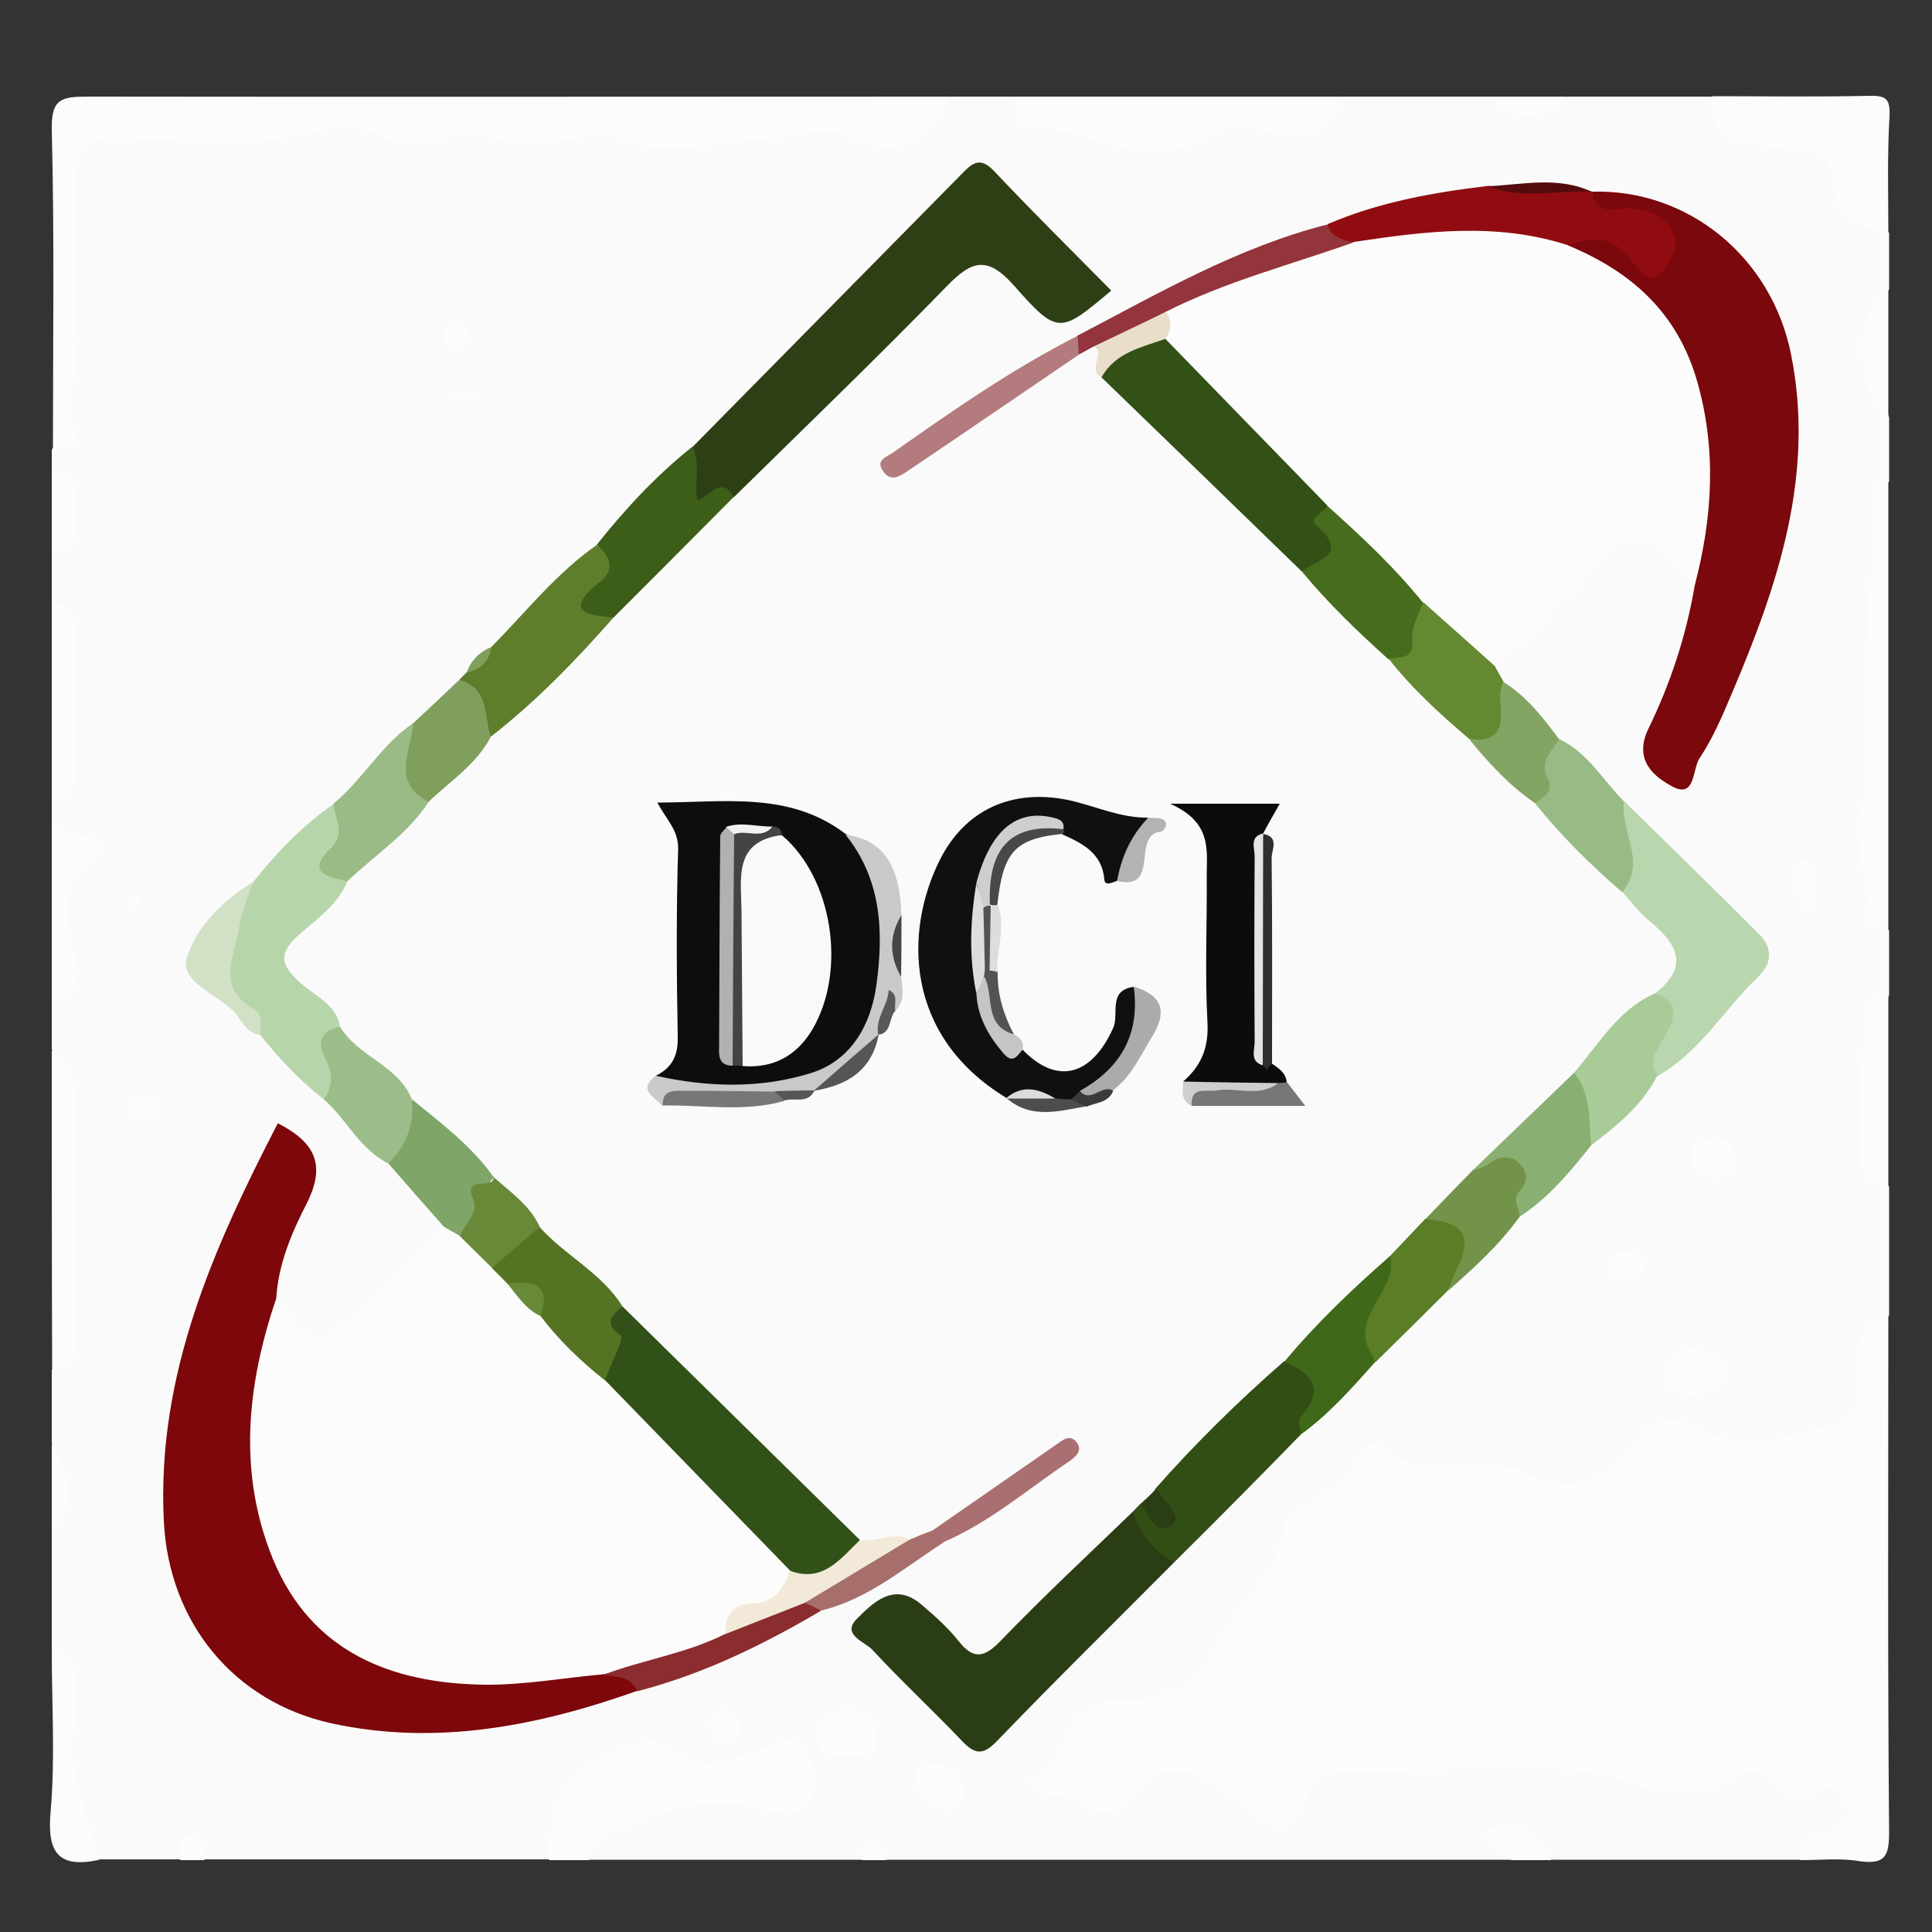 <?xml version="1.0" encoding="utf-8"?>
<!-- Generator: Adobe Illustrator 24.1.2, SVG Export Plug-In . SVG Version: 6.00 Build 0)  -->
<svg version="1.1" id="Layer_1" xmlns="http://www.w3.org/2000/svg" xmlns:xlink="http://www.w3.org/1999/xlink" x="0px" y="0px"
	 viewBox="0 0 500 500" style="enable-background:new 0 0 500 500;" xml:space="preserve">
<rect x="0" y="0" width="500" height="500" fill="#333333" stroke="none"/>
<style type="text/css">
	.st0{fill:#FAFAFA;}
	.st1{fill:#FCFCFC;}
	.st2{fill:#7D070B;}
	.st3{fill:#7A080C;}
	.st4{fill:#2E3F16;}
	.st5{fill:#0D0D0D;}
	.st6{fill:#2B3D14;}
	.st7{fill:#101010;}
	.st8{fill:#325118;}
	.st9{fill:#335117;}
	.st10{fill:#BAD6AE;}
	.st11{fill:#B7D5AA;}
	.st12{fill:#0C0C0C;}
	.st13{fill:#910C10;}
	.st14{fill:#314E15;}
	.st15{fill:#5F7E2B;}
	.st16{fill:#3C5E18;}
	.st17{fill:#476C1D;}
	.st18{fill:#547423;}
	.st19{fill:#658931;}
	.st20{fill:#98BB85;}
	.st21{fill:#A8CB98;}
	.st22{fill:#9ABB86;}
	.st23{fill:#5A7D25;}
	.st24{fill:#89AF72;}
	.st25{fill:#9CBD89;}
	.st26{fill:#3F6819;}
	.st27{fill:#7FA569;}
	.st28{fill:#C9C9C9;}
	.st29{fill:#809F5C;}
	.st30{fill:#94343D;}
	.st31{fill:#73934A;}
	.st32{fill:#B37B7D;}
	.st33{fill:#84A464;}
	.st34{fill:#8B2C2F;}
	.st35{fill:#D2E1C6;}
	.st36{fill:#688937;}
	.st37{fill:#F2E9D8;}
	.st38{fill:#AA6F70;}
	.st39{fill:#A66F6B;}
	.st40{fill:#ABABAB;}
	.st41{fill:#767676;}
	.st42{fill:#2F2F2F;}
	.st43{fill:#EADECA;}
	.st44{fill:#777777;}
	.st45{fill:#B3B3B3;}
	.st46{fill:#484848;}
	.st47{fill:#C5C5C5;}
	.st48{fill:#565656;}
	.st49{fill:#CECECE;}
	.st50{fill:#4D4D4D;}
	.st51{fill:#530B0D;}
	.st52{fill:#535353;}
	.st53{fill:#DDDDDD;}
	.st54{fill:#454545;}
	.st55{fill:#585858;}
	.st56{fill:#3B3B3B;}
	.st57{fill:#F9F9F9;}
	.st58{fill:#B1B1B1;}
	.st59{fill:#444444;}
	.st60{fill:#F2F2F2;}
	.st61{fill:#DCDCDC;}
	.st62{fill:#E4E4E4;}
	.st63{fill:#525252;}
</style>
<g>
	<g>
		<path class="st0" d="M13.4,155.7c0-4.1,0-8.3,0-12.4c4.8-6.9,5.3-13.8,0-20.7c0-2.1,0-4.1,0-6.2c4.3-6.4,2.7-13.9,3-20.8
			c0.6-15.2,0-30.4,0.3-45.6C17,36.3,21.2,34,34.4,33.3c16-0.8,32.3,2.5,48.2-2.3c2.6-0.8,5.7-1.2,8.2-0.3
			c14.7,5.5,30.3,2.9,45.1,2.7c23.6-0.4,47.4,4.7,70.9-1.2c3.6-0.9,7.8-1.8,11.3-0.2c11.3,5.3,20,1.1,27.8-7c5.5,0,11.1,0,16.6,0
			c15.5,8.7,31.5,14.5,49.4,7.7c4.3-1.6,8.8-2.9,13.1-1.7c9,2.6,16.1-0.1,22.6-6c12.5,0,24.9,0,37.4,0c6.9,3.2,13.8,3.2,20.8,0
			c12.5,0,24.9,0,37.4,0c4.2,8.6,12.3,10.4,20.6,11.3c7.2,0.8,12.3,3.3,13.6,11.3c1.1,6.4,7.7,8.4,11.5,12.7c0,4.8,0,9.7,0,14.5
			c-5.8,11.1-4.4,22.1,0,33.2c0,5.5,0,11.1,0,16.6c-1.8,1.9-2.1,4.3-2.1,6.7c-0.1,33-2.7,65.9-1.1,99c0.2,3.8,0,7.6,3.2,10.5
			c0,5.5,0,11.1,0,16.6c-5.4,16.6-8.9,33.2,0,49.8c0,11.1,0,22.1,0,33.2c-4.4,5-5.7,11-5.4,17.3c0.3,8.9-4.1,13.5-12.5,14.9
			c-10.8,1.8-21.5,5.2-32.4-0.2c-5.6-2.8-10.9-0.3-14.8,4.3c-7.9,9.4-17,11.4-28.7,7.3c-7.4-2.6-15.7-1.8-23.5-2.9
			c-10.9-1.5-19.6-2.3-27.8,8c-3.5,4.4-8.3,7.6-11,13.5c-5.2,11.2-12.8,21.2-20.2,31.1c-3.4,4.5-8.8,8-14.2,7.9
			c-13.7-0.3-20.4,7.8-25.8,19c8,4.1,15.2,6.6,23.1-1.3c5.5-5.5,12.8-4.2,19.3-0.5c3.3,1.9,6.2,4.3,9.2,6.7
			c4.6,3.6,8.9,4.2,11.9-1.7c3.1-6.1,8.3-7.1,14.4-8.2c17.2-3.3,34.4,0.9,51.6-1.3c8.1-1,16.3,2.6,24.2,5c6.7,2,12.7,2.5,19-0.7
			c5.2-2.6,10.6-3.4,15.6,0.6c3,2.4,6.3,2.4,9.8,1.9c4.7-0.7,8.3,1,9.4,5.9c1,4.4-1.5,7-5.2,9.1c-3,1.7-6.5,2.4-8.9,5.2
			c-21.4,0-42.9,0-64.3,0c-4.1-3.6-8.7-6.1-14.4-7.3c0.3,3.4,5.6,3.4,4,7.3c-54,0-107.9,0-161.9,0c-2.1-1.8-4.2-2.8-6.2,0
			c-23.5,0-47,0-70.6,0c-2.7-5,1.2-6.8,4.3-8.8c11.2-7.1,23.6-9.3,36.6-8c2.7,0.3,5.4,1.2,8.2,0.9c3.8-0.3,5.6-2.5,5.1-6.2
			c-0.5-3.7-2.8-5.9-6.5-4.5c-10.4,3.8-20,4.4-31,0.3c-8.5-3.2-23.8,10.3-24.9,19.6c-0.3,2.4-0.4,4.8-2.3,6.6c-29.7,0-59.5,0-89.2,0
			c-2.1-3-4.2-3.4-6.2,0c-6.9,0-13.8,0-20.8,0c-7.1-8.1-9.5-17.5-9.5-28.3c0-8.5,3-17.7-3-25.7c0-10.4,0-20.7,0-31.1
			c3.5-7.6,2.3-15.2,0-22.8c0-6.2,0-12.4,0-18.7c2-2.1,3.2-4.4,3.1-7.4c-0.4-23,1.2-46-1-68.9c-0.2-2.4-0.3-4.8-2.1-6.7
			c0-4.1,0-8.3,0-12.4c4.6-4.4,3.7-10,2.8-15.3c-1.5-8.7-0.9-16.8,5.7-24c-3.8-2.2-7.5-4-8.5-8.4c0-1.4,0-2.8,0-4.1
			c2-2,3.1-4.4,3.1-7.4c0.1-12.4,0.1-24.8,0-37.1C16.6,160.1,15.5,157.7,13.4,155.7z"/>
		<path class="st1" d="M465.9,481.4c0.1-4.8,3.7-6.4,7.3-7.6c4-1.3,6.3-3.3,4.4-7.5c-1.8-4.2-5.3-4-8.6-1.9
			c-4.1,2.6-6.7,1.7-9.3-2.3c-2-3.2-5.8-4.8-9.1-2.8c-9.6,5.8-18.5,5.9-29.2,1.9c-10.7-4-22.4-3.5-34.2-3.4
			c-12.6,0.1-25.2,0.6-37.9,0.8c-5.4,0.1-8.7,1.2-10.9,7c-3.3,8.6-7.9,9.2-14.8,3.5c-3.4-2.9-6.7-6.1-10.6-8.2
			c-6-3.2-12.3-4.5-17.5,2.1c-4.6,5.8-9.8,8.4-16.8,3.2c-3.6-2.6-9.2,0-12.9-4.7c4.8-3.8,9-8.3,11.5-14.4c2.4-5.8,7.6-7.2,13.7-7.1
			c11.5,0.2,20-5,24.7-15.4c4.9-10.8,16-18.3,16.8-31.3c0-0.3,0.2-0.8,0.5-0.9c8.4-3.9,15.6-9.2,19.9-17.8c0.4-0.8,4-1.1,4.8-0.4
			c9.3,9.5,21.6,1.6,31.7,5.7c0.9,0.4,2.3-0.3,3.1,0.1c13.9,7.9,23.7,3.5,32.4-9c2.6-3.7,9.2-4.8,14.3-1.6c12,7.3,23.9,1.6,35.7-0.6
			c6.6-1.2,5.4-7,5.5-11.7c0.1-6.8-1.1-14.4,8.3-16.6c0,44.6-0.2,89.2,0.2,133.8c0,6.2-1.2,8.2-7.5,7.4
			C476.3,480.8,471.1,481.4,465.9,481.4z"/>
		<path class="st1" d="M245.9,25c-4,11.8-15,16.5-25.4,10.7c-7.4-4.1-14.7,0-21.9,0.3c-12.8,0.6-25.3,5.1-38.3-0.1
			c-3.8-1.5-8.9-0.5-13.2,0.4c-6.2,1.3-12.2,1.6-18.3-0.2c-4.7-1.4-9.7-1.5-14.3,0c-6,1.9-11.5,1.8-16.9-1.2
			c-4.2-2.3-9.1-2.5-13.1-1.3c-18.4,5.2-36.9,2.9-55.4,2.1c-7.2-0.3-9.2,4.7-9.2,11c0.1,13.1-0.6,26.3,0.2,39.3
			c0.5,8.9-2.8,17.5-0.7,26.5c0.9,4.1-3,3.6-5.7,3.9c0-27.6,0.4-55.2-0.3-82.7c-0.2-8.1,2.4-8.7,9.3-8.7
			C96.9,25.1,171.4,25,245.9,25z"/>
		<path class="st1" d="M142.1,481.4c-0.3-17.7,6.5-26.2,24.4-30.6c2.2-0.6,4.3-0.1,5.8,1.2c8.2,7.3,16.7,3.5,25.1,0.6
			c3.5-1.2,7.4-4.6,10.2-0.5c2.6,3.8,4.6,8.9,2,13.7c-2.5,4.6-7.4,3.7-11.2,2.7c-15.3-4.3-29,0.2-42.3,7.1c-2.4,1.3-3.5,3.2-3.6,5.8
			C149,481.4,145.6,481.4,142.1,481.4z"/>
		<path class="st1" d="M488.7,60.2c-8.2-1-14-4.7-14.5-13.7c-0.3-4.5-2.4-6.7-6.9-7.1c-4.7-0.4-9.4-1.4-14-2.1
			c-7.1-1.1-11.2-4.6-10.1-12.4c13.5,0,27,0.2,40.5-0.1c4.5-0.1,5.5,0.8,5.3,5.3C488.4,40.2,488.7,50.2,488.7,60.2z"/>
		<path class="st1" d="M347.6,25c-3.4,9.4-9.7,12.6-19.4,9.2c-4.3-1.5-9.5-2.3-13,0.1c-16.9,11.5-32.7-0.6-49-1.7
			c-3.7-0.3-3.7-4.4-3.7-7.6C290.9,25,319.2,25,347.6,25z"/>
		<path class="st1" d="M488.7,240.7c-3.1-0.2-6.2-1.7-5.8-4.7c1.2-9.3-4.3-18.1-1.2-27.5c1-3.2,1-6.8,0.8-10.2
			c-1.3-22.4,2.2-44.5,2.1-66.9c0-3.2-0.2-6.4,4.1-7C488.7,163.3,488.7,202,488.7,240.7z"/>
		<path class="st1" d="M13.4,271.8c7.3,3.8,5.7,11.3,6,17.1c0.7,19,0.2,38,0.3,57c0,4.5-0.6,8.4-6.2,8.9
			C13.4,327.2,13.4,299.5,13.4,271.8z"/>
		<path class="st1" d="M13.4,427.4c4.8,0.4,6.3,3.4,6.2,7.7c-0.1,3.4,0.5,6.9-0.1,10.2c-2.5,12.9,3.2,24.2,6.3,36
			c-10.6,2.3-13.7-1.7-12.7-12.5C14.3,455.2,13.4,441.3,13.4,427.4z"/>
		<path class="st1" d="M488.7,307.1c-6.8-0.3-7.6-6.5-7.7-10.5c-0.2-11.5,0.9-23.1,1.8-34.6c0.2-3.1,2.9-4.5,5.9-4.7
			C488.7,273.9,488.7,290.5,488.7,307.1z"/>
		<path class="st1" d="M13.4,155.7c4.9,0.4,6.2,3.5,6.2,7.8c-0.1,12.1-0.1,24.2,0,36.2c0,4.4-1.4,7.4-6.2,7.8
			C13.4,190.2,13.4,172.9,13.4,155.7z"/>
		<path class="st1" d="M13.4,211.7c2,1.2,2.9,3.7,5.7,4.1c8.4,1.3,10.7,2.9,2.2,9.4c-4.9,3.7-4,11.5-2.7,18.3
			c1.2,5.7,4.8,13.4-5.2,15.9C13.4,243.5,13.4,227.6,13.4,211.7z"/>
		<path class="st1" d="M488.7,107.9c-9.1-7.7-9.1-28.2,0-33.2C488.7,85.8,488.7,96.9,488.7,107.9z"/>
		<path class="st1" d="M391.2,481.4c-3-2.1-6-4.2-9-6.4c7.7-5.3,14.6-2.9,19.4,6.4C398.1,481.4,394.6,481.4,391.2,481.4z"/>
		<path class="st1" d="M13.4,122.5c5.1-0.4,6.8,2.4,6.2,6.9c-0.7,5.2,2.9,12.4-6.2,13.8C13.4,136.3,13.4,129.4,13.4,122.5z"/>
		<path class="st1" d="M405.7,25c-6.9,6.5-13.8,6.5-20.8,0C391.9,25,398.8,25,405.7,25z"/>
		<path class="st1" d="M13.4,373.5c4.7,7.6,6.9,15.2,0,22.8C13.4,388.7,13.4,381.1,13.4,373.5z"/>
		<path class="st1" d="M46.6,481.4c0.7-2.2-1.6-6.2,2.1-6.5c3.9-0.4,4.2,3.4,4.2,6.5C50.8,481.4,48.7,481.4,46.6,481.4z"/>
		<path class="st1" d="M223.1,481.4c0.3-1.9-0.8-4.8,2-5.1c2.8-0.2,3,3.2,4.3,5.1C227.2,481.4,225.1,481.4,223.1,481.4z"/>
		<path class="st1" d="M71.5,336c10.5,13.5,10.5,13.5,22,2.1c7-6.9,14.2-13.7,21.3-20.6c1.9-1.6,3.4-0.3,5,0.6
			c3.1,2.6,5.7,5.6,8.6,8.4c1.5,1.6,3.1,3.1,4.6,4.6c2.8,2.8,5.6,5.6,8.5,8.4c5.5,5.6,11.1,11.1,16.7,16.6
			c13.5,13.6,27.1,27,40.5,40.6c3.1,3.1,6.7,5.9,7.1,10.9c-0.8,5.5-4.5,8.7-9.5,9.7c-4.5,0.9-6,4.1-8.1,7.2
			c-9.7,7.3-21.5,8.4-32.7,11.5c-17,3.6-34.2,5.1-51.1,0.3c-22.1-6.3-36-21.1-40.6-43.6c-3.5-17.1-2.6-34.2,2.6-51
			C67.3,339.1,67.8,336,71.5,336z"/>
		<path class="st1" d="M438.6,151.5c-5.1-4.5-11.2-13.3-15.1-12.4c-6.3,1.4-11.1,9.3-16.6,14.3c-6.8,6.2-12.3,13.8-20.1,18.9
			c-9.6-1.3-12.9-10.6-19.7-15.4c-8.2-8.5-16.6-16.8-25.1-25c-11.3-11.5-22.9-22.8-34.2-34.3c-2.9-2.9-6.2-5.5-7.1-9.9
			c0-3-0.4-6,0.9-8.8c15.3-9.6,32.6-14.1,49.6-19c18.4-3.4,36.7-5.3,54.8,1.2c32.7,9.8,41.9,42.8,39.1,69.6
			C444.4,137.7,446.1,146.3,438.6,151.5z"/>
		<path class="st2" d="M71.5,336c-7.6,22.4-10,45.1-0.9,67.4c9.9,24.1,30.6,32.3,54.9,32.6c10.2,0.1,20.5-1.8,30.7-2.7
			c4.1-0.9,8.2-1.9,8.7,4.3c-25.7,9.1-51.9,14.3-79.1,8.4c-25.4-5.6-42.1-26.2-43.4-52.3c-1.9-37.7,12.7-70.5,29.5-103
			c9.8,5,12.5,10.9,7.4,20.9C75.4,319.2,72,327.3,71.5,336z"/>
		<path class="st3" d="M438.6,151.5c4.6-17.6,5.7-35.1,0.6-52.9c-5.1-17.7-17-28.3-33.4-35.1c5.7-6.5,11-4.1,16.4,0.5
			c1.9,1.7,4.2,4.9,6.6,1.1c2.1-3.4-0.2-5.7-3.3-7.2c-2.8-1.4-6.1-1-9-1.7c-3.2-0.8-7.4-1.4-4.4-6.6c24.7-0.7,46.3,16.8,51.4,42
			c6.3,31.3-3.4,59.9-15.4,88.1c-2.4,5.7-4.9,11.5-8.3,16.6c-1.8,2.7-1,10.4-6.9,7.3c-4.9-2.6-10.2-6.9-6.3-15
			C432.3,176.9,436.4,164.5,438.6,151.5z"/>
		<path class="st4" d="M179.2,115.7c23.5-23.8,47-47.7,70.5-71.5c2.6-2.6,4.5-3.1,7.5,0c9.9,10.5,20.2,20.7,30.4,31
			c-13.2,11.1-13.8,11.6-25.1-1.2c-6.9-7.8-10.9-6.7-17.4,0c-18,18.5-36.7,36.5-55.1,54.6c-1.2,0.6-2.8,0-3.9,0.6
			c-6.7,3.5-8.3,0.4-7.9-5.7C178.3,121,178.3,118.3,179.2,115.7z"/>
		<path class="st5" d="M169.7,278.4c4.2-2,5.8-5.2,5.7-10c-0.3-16.2-0.4-32.5,0.1-48.7c0.1-4.8-2.9-7.4-5.4-12
			c17.3,0,34.1-3,48.7,8.1c0.6,0.3,1.2,0.6,1.8,1.1c13.6,11.6,10.9,27.3,8.1,41.4c-2.6,13-11.9,22.3-26.6,24
			c-8.6,1-17.2,0.7-25.9,0.4C173.5,282.7,169.7,283,169.7,278.4z"/>
		<path class="st6" d="M303.9,404.3c-15.3,15.4-30.8,30.6-45.9,46.3c-3.7,3.8-5.7,3.4-9,0c-7.6-8-15.7-15.5-23.2-23.6
			c-1.9-2.1-8.1-3.9-4.1-8c4.3-4.3,9.7-9.7,16.7-3.8c3.4,2.9,6.8,5.9,9.6,9.4c4.1,5.3,7,4.2,11.2-0.2c11-11.4,22.6-22.2,34-33.2
			C297.7,394.9,301.7,398.9,303.9,404.3z"/>
		<path class="st7" d="M260.4,284.1c-26.5-16.1-26.3-43.3-17.2-61.5c6.6-13.2,18.9-18.6,33.5-15.5c6.8,1.5,13.2,4.6,20.4,4.5
			c-2.4,5.6-3.3,11.9-8.1,16.4c-1.2,0.4-3.1,1.4-3.2-0.4c-0.6-6.9-5.7-9.3-10.9-11.7c-0.6-0.7-1.4-1.2-2.2-1.6
			c-11,0.2-15.6,4.5-17.8,16.7c-0.1,7.9,0,15.7,0,23.5c0.3,7.4,2.4,13.7,9.7,17.1c8.9,9.3,17.9,6.9,23.5-5.6
			c1.6-3.5-1.5-9.7,5.3-10.6c4.7,11.1,1.1,19.6-11.9,28c-1.4,0.7-2.7,1.6-4.2,2.1c-1.5,0.5-2.9,0.5-4.4-0.1
			c-3.6-1.6-7.5-0.3-11.2-1.1C261.4,284.2,260.9,284.2,260.4,284.1z"/>
		<path class="st8" d="M204.5,406.5c-16-16.5-32-32.9-48-49.4c-2.6-5.5,4.8-10.8,0.3-16.5c-0.5-0.6,1.6-3.6,4.3-2.5
			c20.5,20.2,41,40.3,61.5,60.5C219.2,408.7,211.8,411.9,204.5,406.5z"/>
		<path class="st9" d="M301.6,87.7c13.9,14.3,27.9,28.7,41.8,43c0.9,2.2,1.2,4.6,1.8,6.8c2.2,7.3-0.3,11.1-8.3,10.4
			c-17.3-16.8-34.6-33.6-51.9-50.3C287.5,89.2,292.8,85.6,301.6,87.7z"/>
		<path class="st10" d="M428.3,257.1c9.2-7.1,5.6-13-1.5-18.8c-2.6-2.1-4.6-4.9-6.9-7.4c1.3-7.8-4.4-15.8,0.5-23.5
			c11.7,11.5,23.4,22.9,35,34.5c3.5,3.5,3.1,7.6-0.4,10.9c-8.8,8.4-15,19.5-26.1,25.7c-5.1-2.5-2.9-6.3-1.3-9.5
			C429.6,265,429.6,261.2,428.3,257.1z"/>
		<path class="st11" d="M89.9,228.1c-2.5,6-7.8,9.7-12.3,13.6c-5.9,5.1-4.9,8.2,0.3,12.8c3.7,3.3,9.1,5.4,10.1,11.2
			c-1.8,3.1-1.5,6.3-0.8,9.7c0.9,3.7,1.2,7.4-3.4,9.1c-6.2-4.8-11.6-10.6-16.5-16.7c-0.8-1.1-1.5-2.3-2.1-3.5
			C63,259.6,56,257.8,57,251c1.2-8.2,2.7-16.2,8.4-22.6c6.1-7.6,12.8-14.7,20.9-20.3c4.1,2.9,4.5,6.9,2.3,10.8
			C86.5,222.5,87.6,225.3,89.9,228.1z"/>
		<path class="st12" d="M306.2,279.9c4.6-4,6.6-8.6,6.3-15.1c-0.7-12.7-0.1-25.5-0.2-38.2c0-6.6,1.4-13.8-9.5-18.6
			c11.7,0,19.7,0,28.4,0c-1.7,3-3.1,5.4-4.4,7.9c0,0.6,0,1.1,0,1.7c0,18.1,0,36.2,0,54.3c0.4,1.3-0.6,3.7,2.3,3.3
			c1.8,1.3,3.7,2.4,3.9,4.9c-0.8,1-1.9,1.7-3.1,2.1C321.9,282.7,313.7,285.2,306.2,279.9z"/>
		<path class="st13" d="M412.1,49.6c0.9,6.7,6.2,4.1,9.8,4.3c5.6,0.3,10.2,3,11.6,7.6c0.8,2.7-1.8,7.8-4.4,9.8
			c-2.8,2.1-5.6-2.2-7.2-4.3c-4.6-5.9-9.8-5.9-16-3.5c-18.4-6-36.9-3.7-55.4-0.9c-3.9,0.8-7.2,0.8-6.9-4.6
			c13.3-5.7,27.3-8.2,41.6-9.9C394,50,403.2,47.5,412.1,49.6L412.1,49.6z"/>
		<path class="st14" d="M303.9,404.3c-5.5-2.7-8.7-7.4-10.7-13.1c0.7-0.7,1.3-1.4,2-2.1c1.6,0.5,3,1.4,4.4,2.1
			c0.6-2-0.5-3.8-0.7-5.8c10.4-11.8,21.6-22.8,33.4-33.1c8.1,0.8,11.2,4.8,8.7,11.6c-0.9,2.6-3.2,4.4-4.1,7.1
			C326,382.2,315,393.3,303.9,404.3z"/>
		<path class="st15" d="M127.2,167.4c8.9-9,16.8-19.1,27.3-26.4c6.2,2,7.2,6.3,2.9,10.4c-4.5,4.3-1.1,6,1.4,8.4
			c-9.8,11.1-20,21.7-31.7,30.8c-6-3.1-4.8-10.2-8.2-14.7c0.6-0.6,1.2-1.3,1.9-1.9C123.1,172,125.4,169.9,127.2,167.4z"/>
		<path class="st16" d="M158.8,159.8c-7.3-0.5-12.8-1.8-3.7-9.1c4.5-3.5,2.6-6.7-0.6-9.8c7.4-9.3,15.4-17.9,24.7-25.3
			c2.2,4.3,0.4,8.9,1.3,13.9c3.1-0.9,6-6.7,9.4-0.9C179.5,139.1,169.1,149.5,158.8,159.8z"/>
		<path class="st17" d="M337,148c3.4-3.2,12.6-4.2,3.9-11.8c-2.8-2.5,2.1-3.4,2.5-5.4c8.8,7.9,17.4,15.9,24.8,25.1
			c1.1,13.3,0,15.3-8.9,14.7C351.4,163.5,343.8,156.2,337,148z"/>
		<path class="st18" d="M161.1,338.1c-2.8,2.4-5.1,4.2-0.4,7.6c0.9,0.7-2.7,7.5-4.2,11.5c-6.2-4.9-11.8-10.3-16.6-16.6
			c-1-4.7-4.2-7.1-8.6-8.4c-1.3-1.3-2.6-2.7-4-4c1.3-6.8,5.8-9.9,12.4-10.6C146.3,325,155.7,329.4,161.1,338.1z"/>
		<path class="st19" d="M359.4,170.5c3.1-0.5,6.7,0.3,6.1-5.3c-0.3-3,1.8-6.3,2.8-9.4c6.2,5.5,12.3,11,18.5,16.5
			c0.8,1.4,1.5,2.7,2.3,4.1c3.7,13.8,1.9,16.8-8.8,14.9C372.8,184.9,365.5,178.3,359.4,170.5z"/>
		<path class="st20" d="M420.3,207.4c-1.1,7.8,6.1,15.8-0.5,23.5c-8.2-7.1-15.9-14.7-22.7-23.2c1.7-5.6-2.3-13.5,6.3-16.5
			C410.9,194.7,414.8,201.9,420.3,207.4z"/>
		<path class="st21" d="M428.3,257.1c7,2.4,4.8,7,2.5,11.2c-1.8,3.3-4.5,6.1-1.9,10.1c-4,7.7-10.4,12.9-17.1,18
			c-4.4-5.6-3.9-12.3-4.4-18.8C413.8,270.2,418.7,261.3,428.3,257.1z"/>
		<path class="st22" d="M89.9,228.1c-4.8-1.2-11-2-4.3-8.6c4-3.9,1-7.6,0.7-11.5c7.6-6.3,12.4-15.3,20.7-20.9c2.7,6.5,0,14.1,4,20.3
			C105.5,216,96.9,221.3,89.9,228.1z"/>
		<path class="st23" d="M374.6,334.1c-6.2,6.2-12.5,12.4-18.7,18.5c-9-5.3-3.9-12.1-1.5-18.1c1.3-3.3,4.4-5.9,5.4-9.5
			c3-3.2,6-6.3,9-9.5c4-2.3,7.8-2.5,10.6,1.7c2.5,3.7,2.2,7.7-0.5,11.3C377.4,330.3,375.7,332,374.6,334.1z"/>
		<path class="st24" d="M407.4,277.6c4.4,5.6,3.8,12.4,4.4,18.8c-5.5,6.9-11.1,13.7-18.7,18.6c-0.9-0.6-2.1-1.4-1.9-2.2
			c1.5-8.5-3.3-10.2-10.2-9.8C389.8,294.5,398.6,286.1,407.4,277.6z"/>
		<path class="st25" d="M83.8,284.5c2.4-3.4,2.4-6.8,0.4-10.5c-2.2-4.1-1.3-7.3,3.8-8.3c4.6,7.8,15,9.9,18.6,18.8
			c2.5,7.2,3,13.7-6.1,16.6C93,297.4,89.7,289.6,83.8,284.5z"/>
		<path class="st26" d="M359.8,325c1.6,7.9-6.5,12.7-6.5,20.5c0,3.3,2,4.7,2.5,7.1c-5.9,6.6-11.7,13.2-18.8,18.4
			c-0.7-1.5-1.4-3-0.1-4.6c6.2-7.2,2.2-11.1-4.5-14C340.7,342.4,350.1,333.5,359.8,325z"/>
		<path class="st27" d="M100.5,301.1c4.7-4.6,6.7-10.1,6.1-16.6c7.6,6.2,15.5,12.1,21.2,20.2c-4.2,4.4-1.4,12.7-8.7,15.2
			c-1.4-0.8-2.8-1.6-4.2-2.4C110,312,105.3,306.6,100.5,301.1z"/>
		<path class="st28" d="M169.7,278.4c13.5,3,27,3.4,40.2-0.7c10.5-3.3,15.5-12.6,16.9-22.7c1.9-13.7,1.4-27.4-8-39
			c9.6,1.3,14.1,7.7,14.5,20.9c-1.6,5.3-1.4,10.7-0.1,16c0.4,3.1,1.1,6.2-1.6,8.8c-0.7-0.3-1.1-0.8-1.2-1.5c0-0.3,0.2-0.7-0.2-0.8
			c-0.8,2.9-1.9,5.7-3,8.6l0.1-0.1c-4.1,6.6-9.3,11.9-16.8,14.6l0.2-0.1c-3.2,2-7,0.2-10.3,1.7c-9.6,1.6-19.6-1.8-29,2.1
			C169.5,283.8,164.8,282.2,169.7,278.4z"/>
		<path class="st29" d="M110.9,207.5c-9.9-5.1-4.4-13.2-4-20.3c4-3.7,8-7.5,11.9-11.2c7.9,2,6.4,9.3,8.2,14.7
			C123.3,197.8,116.6,202.1,110.9,207.5z"/>
		<path class="st30" d="M343.5,58.1c1.1,3.4,4,4,6.9,4.6c-16.3,5.8-33.1,10.1-48.7,18c-5,5.4-10.8,9.1-18.5,8.9
			c-1.4,0.7-2.7,1.5-4.1,2.2c-1.3-1.6-1.4-3.2-0.3-4.9C299.8,75.9,320.3,64,343.5,58.1z"/>
		<path class="st31" d="M381,303c1.5-0.6,3.3-1,4.6-2c2.6-1.9,5.3-2,7.4-0.1c2.1,1.9,2.8,4.7,0.3,7.3c-2.2,2.2,0.1,4.5-0.1,6.8
			c-5.3,7.3-11.8,13.2-18.5,19.1c0.7-1.8,1.3-3.7,2.2-5.4c4.4-8.8,2.2-12.4-8-13.2C372.9,311.3,376.9,307.2,381,303z"/>
		<path class="st32" d="M278.9,86.9c0.1,1.6,0.2,3.3,0.3,4.9c-15,10.2-29.9,20.4-44.9,30.5c-1.6,1.1-3.8,2.2-5.5,0
			c-2.6-3.3,0.7-4,2.5-5.3C246.6,106.2,262,95.5,278.9,86.9z"/>
		<path class="st33" d="M403.5,191.3c-1.7,3.1-5.3,5.6-3,10.1c1.7,3.3-0.8,5-3.3,6.4c-6.6-4.5-11.9-10.3-16.9-16.4
			c12.9,0.9,5.8-10,8.8-14.9C395.1,180.2,399.3,185.7,403.5,191.3z"/>
		<path class="st34" d="M164.9,437.7c-1.6-4-5.4-3.6-8.7-4.3c10.4-3.9,21.5-5.5,31.4-10.5c5.5-6.2,13.8-6.6,20.7-9.8
			c2.1,0.4,4.4,0.7,4.1,3.8C197.5,425.7,181.9,433.3,164.9,437.7z"/>
		<path class="st35" d="M65.4,228.3c-1.2,3.9-2.9,7.6-3.5,11.6c-1,7.4-6.3,15.7,3.9,21.3c2.1,1.2,1.7,4.2,1.5,6.6
			c-3.2-0.3-4.4-3.1-6.1-5.2c-4.2-5.2-14.7-8.2-12.9-14.5C50.5,240.2,57.5,233.2,65.4,228.3z"/>
		<path class="st36" d="M119,319.9c1.3-3.1,4.9-6.2,3.5-9.4c-2.9-6.7,5.5-2.3,5.2-5.9c4.4,3.9,9.4,7.3,12,12.9
			c-4.1,3.5-8.2,7.1-12.4,10.6C124.6,325.4,121.8,322.7,119,319.9z"/>
		<path class="st37" d="M208.3,414.8c-6.9,2.7-13.7,5.4-20.6,8.1c-0.1-4.7,1.7-7.7,6.9-7.9c5.5-0.1,8.2-3.7,9.8-8.5
			c8.6,3.2,13.1-3.1,18.1-7.9c4.3,0.6,8.6-2.4,12.9-0.2C229.4,408.7,218.8,411.7,208.3,414.8z"/>
		<path class="st38" d="M241.3,396.1c10.7-7.4,21.3-14.8,32-22.2c1.6-1.1,3.5-2.9,5.3-0.7c1.7,2.2-0.2,3.8-1.9,5
			c-10.7,7.2-20.5,15.7-32.5,20.9C242.7,398.6,241.7,397.6,241.3,396.1z"/>
		<path class="st39" d="M241.3,396.1c1,1,1.9,2,2.9,3.1c-10.2,6.5-19.5,14.7-31.7,17.6c-1.4-0.7-2.8-1.4-4.2-2
			c9.1-5.5,18.1-10.9,27.2-16.4C237.4,397.6,239.4,396.8,241.3,396.1z"/>
		<path class="st1" d="M447.2,353.7c-1.7,5-4.6,7.3-9.2,7.3c-3.8,0-6.9-1.2-7.1-5.5c-0.2-4.9,3.5-6.6,7.3-6.4
			C441.5,349.3,445.5,350,447.2,353.7z"/>
		<path class="st1" d="M219.3,454.4c-3.5-0.2-7.8,0.3-7.8-4.4c0-4.6,3.7-7.5,8.1-7.6c4.7-0.1,7.5,3.2,7.4,7.9
			C226.8,455.6,222.3,454,219.3,454.4z"/>
		<path class="st40" d="M279.5,282.3c10.6-5.9,15.6-14.7,13.9-27c7.3,2.3,8.9,6.3,4.7,13.1c-3,4.9-5.3,10.2-10.1,13.8
			C285.3,282,282.5,288.7,279.5,282.3z"/>
		<path class="st41" d="M330.8,280.3c0.8-0.1,1.5-0.1,2.3-0.2c1.3,1.7,2.7,3.5,4.7,6.1c-10.3,0-19.9,0-29.4,0c-2.6-5,1-4.8,4.1-5
			C318.6,280.8,324.8,282.1,330.8,280.3z"/>
		<path class="st42" d="M329.2,275.2c-0.5,0.5-0.9,1.1-1.4,1.6c-0.3-0.4-0.7-0.8-1-1.2c-1.4-20-1.8-40,0.1-60c0,0-0.1,0.2-0.1,0.2
			c4.4,0.7,2.3,4.1,2.3,6.3C329.3,239.9,329.2,257.6,329.2,275.2z"/>
		<path class="st1" d="M249.9,462.9c-0.4,3.8-2.1,6.1-5.3,5.6c-4.6-0.6-7.1-4.2-7.6-8.5c-0.4-3.2,2.6-3.5,5.1-3.4
			C246.4,456.8,248.4,459.8,249.9,462.9z"/>
		<path class="st43" d="M283.2,89.6c6.2-3,12.4-5.9,18.5-8.9c1.7,2.4,1.5,4.7-0.1,7c-6.2,2.2-12.9,3.5-16.5,9.9
			C281.2,95.7,286.1,91.8,283.2,89.6z"/>
		<path class="st44" d="M171.5,286.1c-0.1-4.2,2.9-3.8,5.6-3.8c7.8,0,15.5,0.1,23.3,0.2c0.9,0.7,2.4,0.9,2.6,2.4
			C192.6,287.9,182,285.9,171.5,286.1z"/>
		<path class="st1" d="M448.7,302.5c-0.1,0.6-2.2,2.4-5.8,2.3c-3.5,0-5-2.7-5.3-5.3c-0.4-4.2,3-4.8,6.3-4.8
			C447.1,294.7,449.4,295.6,448.7,302.5z"/>
		<path class="st45" d="M289.1,228c1.1-6.2,3.6-11.8,8.1-16.4c1.3,0.2,2.8-0.1,3.8,0.5c1.6,1,0.3,3-0.5,3.1
			C292.6,216,300.5,230.6,289.1,228z"/>
		<path class="st1" d="M469,236.5c-5.4-4.1-5.9-8.2-4.3-12.6c0.5-1.3,2.5-1.9,3.4-0.9C471.5,226.7,470,231,469,236.5z"/>
		<path class="st46" d="M275.2,214.6l0.3,0.7l-0.6,0.5c-12.3,1.3-15.3,4.6-16.8,18.4c-1.3,0.3-2.3,0-3-1.1
			C253.8,218.6,262.6,210.5,275.2,214.6z"/>
		<path class="st47" d="M264.7,271.6c-1.5,1.7-2.6,3.9-5.1,0.9c-3.8-4.5-6.6-9.3-6.9-15.3c1-1.4-0.3-4.2,2.7-4.5
			c3.6,4.4,1,11.7,7,15C264,268.5,265,269.6,264.7,271.6z"/>
		<path class="st1" d="M425.7,327.5c-0.6,2.8-3,3.5-5.2,3.7c-2.4,0.2-3.7-1.6-3.9-3.8c-0.3-2.6,1.4-3.6,3.7-3.6
			C422.8,323.8,424.9,324.6,425.7,327.5z"/>
		<path class="st1" d="M187,442.3c2.7,0.3,4.4,1.9,4.6,4.5c0.2,2.2-0.8,4.3-3.3,4.1c-2.5-0.1-4.5-1.6-4.6-4.5
			C183.7,444.3,184.3,442.4,187,442.3z"/>
		<path class="st48" d="M210.6,282.3c5.6-4.9,11.2-9.8,16.8-14.6C225.7,277.1,219.2,280.9,210.6,282.3z"/>
		<path class="st49" d="M330.8,280.3c-4.9,3.8-10.6,1-15.9,1.9c-2.7,0.5-6.8-1.3-6.5,4c-2.9-1.3-2.3-3.9-2.2-6.3
			C314.4,280.1,322.6,280.2,330.8,280.3z"/>
		<path class="st50" d="M273.1,284.3c1.3,0.1,2.7,0.2,4,0.2c1.5,0.4,3.1,0.5,4.1,1.8c-7.1,1.2-14.4,3.5-20.8-2.2
			c0,0-0.2,0.2-0.2,0.2C264.5,282.7,268.8,282.7,273.1,284.3z"/>
		<path class="st6" d="M299,385.5c0.3,0.2,0.7,0.3,0.9,0.5c1.5,2.9,6.5,6.5,3.2,8.8c-3.8,2.7-5.9-2.6-7.8-5.7
			C296.5,388,297.8,386.8,299,385.5z"/>
		<path class="st51" d="M412.1,49.7c-9-0.6-18.2,2-27.1-1.5C394.1,47.8,403.3,45.5,412.1,49.7z"/>
		<path class="st1" d="M121,87.1c-0.4,1.8-1.4,3.6-3.8,3.3c-1.8-0.2-2.6-2-2.7-3.7c-0.2-2.6,1.7-3.4,3.9-3.4
			C120.2,83.5,121.2,84.8,121,87.1z"/>
		<path class="st1" d="M41.6,285.8c0.1,2.3-1.7,2.9-3.3,3.4c-2.2,0.7-4.4-0.4-5.1-2.4c-0.7-2.1,1.6-2.8,3.1-3.3
			C38.6,282.8,40.2,284.1,41.6,285.8z"/>
		<path class="st52" d="M262.4,267.7c-8-2.3-5-10.1-7.7-15.1c-1-0.3-1.3-0.9-0.8-1.8c0.7-0.5,1.6-0.8,2.5-0.8
			c0.9,0.2,1.5,0.8,1.8,1.7C258.1,257.3,259.7,262.6,262.4,267.7z"/>
		<path class="st53" d="M258.1,251.6c-0.6-0.3-1.3-0.4-2-0.4c-2.9-4.9-2.1-10.1-1-15.3c0.4-0.4,0.8-0.9,1.2-1.3
			c0.7-0.1,1.3-0.2,2-0.3C260.3,240,257.9,245.8,258.1,251.6z"/>
		<path class="st54" d="M233.2,252.8c-3.1-5.4-3.1-10.7,0.1-16C233.3,242.1,233.3,247.5,233.2,252.8z"/>
		<path class="st1" d="M115.5,103.1c3.2-1.7,6.4-1.7,9.7,0C122,103.1,118.8,103.1,115.5,103.1z"/>
		<path class="st55" d="M227.3,267.8c-0.9-4.3,2.5-7.5,2.7-11.6c2.7,1.3,1.3,3.6,1.7,5.4C229.9,263.5,230.9,267.3,227.3,267.8z"/>
		<path class="st56" d="M281.2,286.4c-1.4-0.6-2.8-1.2-4.1-1.8c0.8-0.7,1.6-1.5,2.4-2.2c2.9,3.2,5.7-2,8.6-0.1
			C286.9,285.4,283.7,285.3,281.2,286.4z"/>
		<path class="st48" d="M203,284.8c-0.9-0.8-1.7-1.6-2.6-2.4c3.5-0.1,6.9-0.2,10.4-0.2C209.1,285.8,205.6,284,203,284.8z"/>
		<path class="st29" d="M127.2,167.4c-0.6,3.7-2.7,5.9-6.4,6.6C121.9,170.9,124.1,168.7,127.2,167.4z"/>
		<path class="st1" d="M36.1,234c-0.5,0.5-1.1,1.1-1.8,1.7c-0.4-0.7-1.1-1.4-1.2-2.1c-0.1-0.4,0.7-1.2,1.2-1.5
			C35.7,231.4,35.9,232.5,36.1,234z"/>
		<path class="st36" d="M131.3,332.2c6.4-0.8,11.5-0.2,8.6,8.4C136,338.8,133.9,335.3,131.3,332.2z"/>
		<path class="st57" d="M202.4,216.2c13.1,11.1,16.8,35.1,7.8,50.3c-4.1,6.8-10.1,10-18,9.4c-3.1-2.9-3.1-6.7-3.1-10.4
			c-0.1-12.3-0.2-24.6,0-36.9C189.3,216.9,190.4,216,202.4,216.2z"/>
		<path class="st58" d="M189.6,275.8c-3.5,0-3.6-2.4-3.5-4.9c0.1-18.2,0.1-36.3,0.3-54.5c0-0.8,1-1.5,1.6-2.3c1.9,0.8,3.2,2.1,3,4.4
			c-0.2,15.8,0,31.6-0.1,47.4C190.8,269.2,191.9,272.7,189.6,275.8z"/>
		<path class="st59" d="M189.6,275.8c0.1-20,0.2-39.9,0.4-59.9c2.9-2.7,6.9,0.2,9.9-2c1.5,0,2.3,0.7,2.5,2.2
			c-12.6,1.6-10.6,11.1-10.5,19.6c0.1,13.4,0.2,26.7,0.3,40.1C191.3,275.8,190.5,275.8,189.6,275.8z"/>
		<path class="st60" d="M199.9,213.9c-2.7,3.5-6.7,0.7-9.9,2c-0.7-0.6-1.4-1.3-2.1-1.9C191.9,212.6,195.9,214,199.9,213.9z"/>
		<path class="st49" d="M275.2,214.6c-13.6-1.6-19.7,4.8-19,19.9c0,0,0.2-0.1,0.2-0.1c-0.6,0.8-1.4,0.9-2.4,0.6
			c-1.4-2-0.3-4.5-1.3-6.6c3.7-13.8,10.7-19.4,20.6-16.6C274.7,212.2,275.5,213,275.2,214.6z"/>
		<path class="st53" d="M252.7,228.4c0.6,2.2,1.2,4.4,1.8,6.6c1.4,5.3,0.7,10.7,0.4,16.1c-0.1,0.5-0.2,1-0.2,1.5
			c-0.7,1.5-1.3,3.1-2,4.6C250.7,247.6,251.1,238,252.7,228.4z"/>
		<path class="st61" d="M273.1,284.3c-4.3,0-8.6,0-12.8,0C264.5,280.6,268.8,281.7,273.1,284.3z"/>
		<path class="st62" d="M326.9,215.7c0,20-0.1,40-0.1,60c-3.4-1-2.1-3.9-2.1-6c-0.1-16.1-0.1-32.2,0-48.2
			C324.7,219.5,323.3,216.5,326.9,215.7z"/>
		<path class="st63" d="M254.9,251.1c-0.1-5.4-0.3-10.7-0.4-16.1c0.5-0.5,1.2-0.7,1.9-0.6c-0.1,5.6-0.2,11.1-0.3,16.7
			C255.7,251.1,255.3,251.1,254.9,251.1z"/>
	</g>
</g>
</svg>
